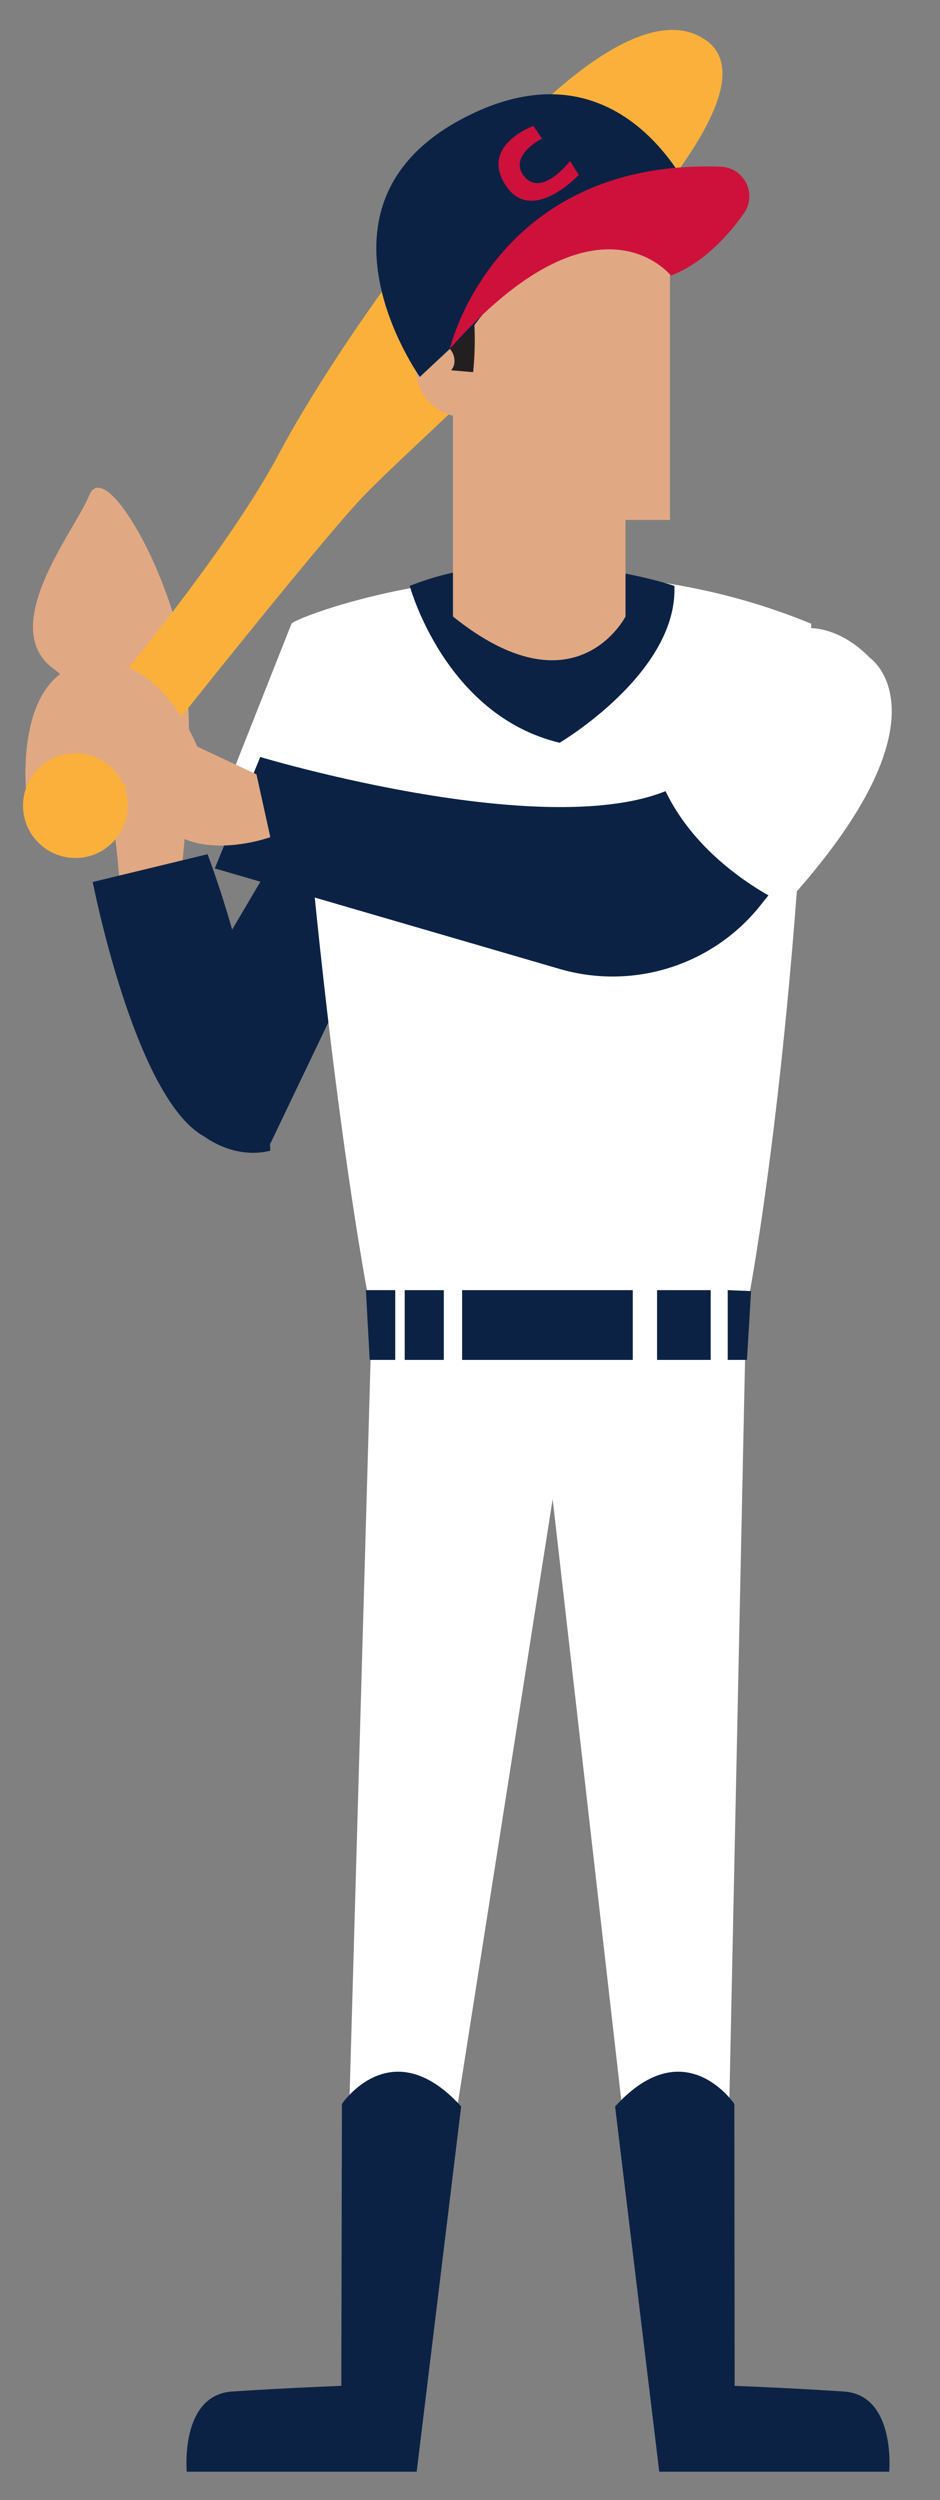 <?xml version="1.0" encoding="utf-8"?>
<!-- Generator: Adobe Illustrator 18.1.1, SVG Export Plug-In . SVG Version: 6.00 Build 0)  -->
<svg version="1.1" id="Layer_1" xmlns="http://www.w3.org/2000/svg" xmlns:xlink="http://www.w3.org/1999/xlink" x="0px" y="0px"
	 viewBox="150 0 298 792" enable-background="new 150 0 298 792" xml:space="preserve">
<rect x="150" y="0" width="298" height="792" fill="#808080" stroke="none"/>
<path fill="#E0A984" d="M207,280.6c0,0,6.6-50.8,0-78.4c-6.6-27.6-24.3-56.3-28.7-45.3c-4.4,11-29.8,42-11,55.2
	c18.8,13.3,21,74,21,74S204.8,282.8,207,280.6z"/>
<path fill="#FBB03B" d="M163.8,243.7c0,0,53.9-60.9,74.6-99.9C260.9,101.4,338.6-9.2,373,12.2s-88.5,123.8-109.3,146.6
	s-86.4,106.3-86.4,106.3L163.8,243.7z"/>
<polygon fill="#0B2245" points="271.1,288.3 235.7,362.3 207,322.6 239,268.4 "/>
<path fill="#FFFFFF" d="M242.4,197.6c-0.1-1.7,82-34.2,164.8,0c-4.7,139.3-20.7,218.3-20.7,218.3s-45.2,3.3-118.9-0.5
	C267.5,415.4,252.3,339.1,242.4,197.6z"/>
<path fill="#0B2245" d="M279.9,185.6c0,0,11,40.9,47.5,49.7c0,0,37.5-22.1,36.4-49.7C363.8,185.6,318.5,170.2,279.9,185.6z"/>
<polygon fill="#FFFFFF" points="268,412.8 258.2,755.8 281.1,755.8 325.2,474.9 357.3,755.8 379.3,755.8 386.5,416.4 "/>
<path fill="#E0A984" d="M399.6,763.2c0,0-18-3.2-19.9-9.2H359c0,0-8.1,22,18.8,26h34.9C412.7,780,420.4,764.3,399.6,763.2z"/>
<path fill="#E0A984" d="M362.4,71.7v93h-14.1v30.6c0,0-15.9,31.2-54.7,0v-63.6c0,0-11.8-2.4-11.8-15.9s13.5-7.1,13.5-7.1V71.7H362.4
	z"/>
<path fill="#231F20" d="M366.4,69.3c-0.3,2.2,0,4.5-0.8,6.6c-0.8,2-2.7,3.8-4.8,3.6c0.9-1.7-0.2-3.9-1.9-4.9s-3.6-0.9-5.4-0.8
	c-5.8,0.2-11.6,0.3-17.3,0.5c-4.9,0.1-9.8,0.3-14.7,1.3c-1.8,0.4-3.6,0.9-5.1,1.9c-2.5,1.7-4.6,4.8-7.6,4.8c0.7,3.4,0.7,7-0.8,10.1
	c-1.5,3.1-4.9,5.3-8.1,4.4c0.8,7,0.8,14.1,0.1,21.1c-2.3-0.2-4.7-0.4-7-0.6c1.7-1.8,1.3-5.1-0.5-6.9c-1.7-1.8-4.4-2.1-6.8-1.5
	c-1.8,0.5-3.6,1.7-3.8,3.6c-6-9.1-8.3-20.9-5.9-31.7c2.3-10.8,9.3-20.5,18.7-25.5c6.7-3.6,14.3-4.9,21.8-4.7
	C316.5,50.7,370.6,33.8,366.4,69.3z"/>
<path fill="#0B2245" d="M370.4,64.2c0,0-22.1-54.1-74-26.5s-13.3,81.7-13.3,81.7l16.6-15.5C299.8,103.9,334,55.3,370.4,64.2z"/>
<path fill="#CE113B" d="M292.6,110.5c0,0,14.1-60.2,85.9-57.7c7.4,0.3,11.6,8.6,7.4,14.7c-5.2,7.4-13.1,15.9-23.2,19.8
	C362.7,87.4,339.5,57.5,292.6,110.5z"/>
<path fill="#FFFFFF" d="M242.4,197.6L217,261.8c0,0,27.6,21,44.2,17.7l8.8-37.5L242.4,197.6z"/>
<path fill="#0B2245" d="M235.7,364.5c0,0-1.1-43.1-19.9-93.9l-36.4,8.8c0,0,13.3,68.5,35.3,80.6
	C225.8,367.8,235.7,364.5,235.7,364.5z"/>
<path fill="#0B2245" d="M414.6,257.4L391,286.9c-15.1,18.9-40.2,26.8-63.4,20.1l-109.5-31.9l14.4-35.3c0,0,113.7,34.2,141.3,2.2
	L414.6,257.4z"/>
<path fill="#FFFFFF" d="M425.9,208.5c0,0,27.1,18.7-26.9,77.9c0,0-32.7-14.1-41.5-44.9C357.5,241.5,392.4,174.6,425.9,208.5z"/>
<path fill="#E0A984" d="M231.3,245.3l-18.8-8.8c0,0-12.1-30.9-35.3-26.5c-23.2,4.4-18.8,42-18.8,42s29.8-14.4,39.8,4.4
	s37.5,8.8,37.5,8.8L231.3,245.3z"/>
<circle fill="#FBB03B" cx="173.9" cy="255.2" r="16.6"/>
<rect x="296.5" y="408.7" fill="#0B2245" width="54.1" height="22.1"/>
<rect x="358.3" y="408.7" fill="#0B2245" width="17" height="22.1"/>
<polygon fill="#0B2245" points="386.8,430.8 380.7,430.8 380.7,408.7 388.1,409 "/>
<rect x="278.3" y="408.7" fill="#0B2245" width="12.4" height="22.1"/>
<polygon fill="#0B2245" points="275.3,430.8 267.2,430.8 266,408.7 275.3,408.7 "/>
<path fill="#0B2245" d="M258.4,666.5c0,0,15.7-23.5,37.8,0.8L282.1,783h-72.9c0,0-2.2-24.3,14.4-25.4s34.6-1.8,34.6-1.8L258.4,666.5
	z"/>
<path fill="#0B2245" d="M382.8,666.5c0,0-15.7-23.5-37.8,0.8L359,783h72.9c0,0,2.2-24.3-14.4-25.4s-34.6-1.8-34.6-1.8L382.8,666.5z"
	/>
<path fill="#CE113B" d="M319.1,39.9c0,0-17.1,6.1-8.8,18.8c8.3,12.7,23.2-3.3,23.2-3.3l-2.8-4.4c0,0-8.8,11.6-14.4,5
	c-5.5-6.6,5.5-12.1,5.5-12.1L319.1,39.9z"/>
</svg>

